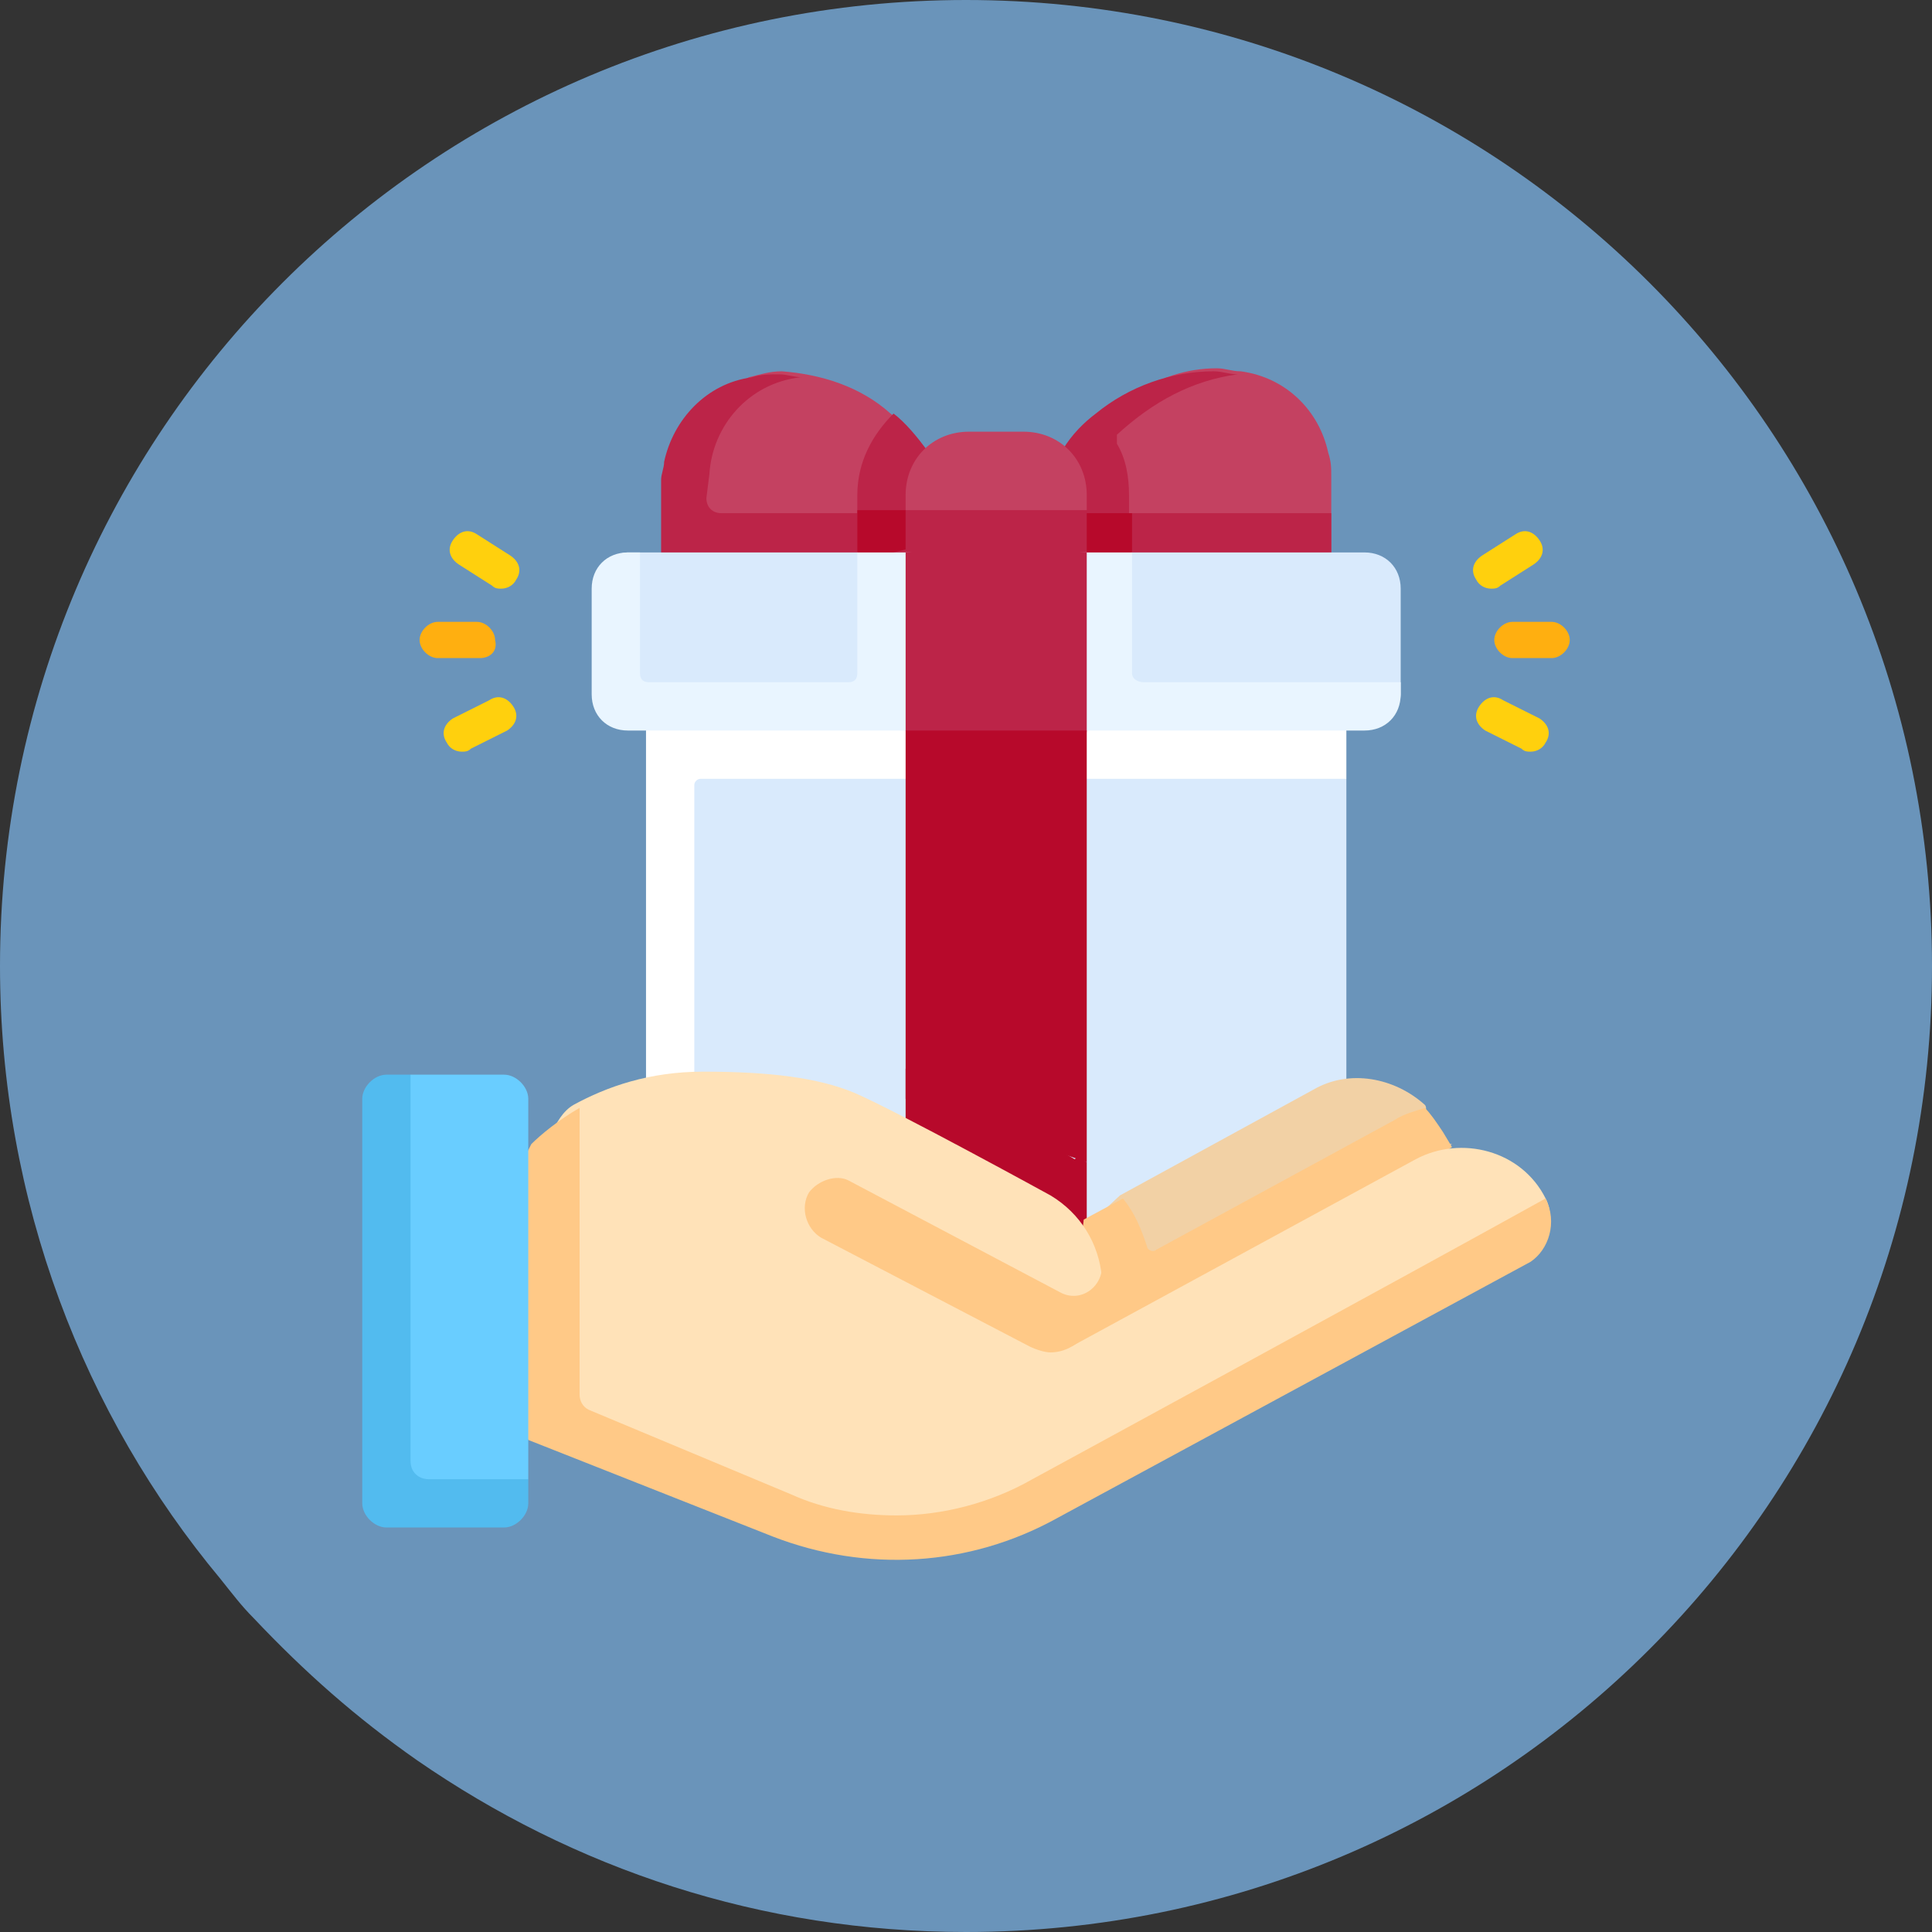 <?xml version="1.0" encoding="utf-8"?>
<!-- Generator: Adobe Illustrator 23.0.0, SVG Export Plug-In . SVG Version: 6.00 Build 0)  -->
<svg version="1.1" id="Layer_1" xmlns="http://www.w3.org/2000/svg" xmlns:xlink="http://www.w3.org/1999/xlink" x="0px" y="0px"
	 viewBox="0 0 64 64" style="enable-background:new 0 0 64 64;" xml:space="preserve">
<rect x="0" y="0" width="64" height="64" fill="#333333" stroke="none"/>
<style type="text/css">
	.st0{fill:#6A94BA;}
	.st1{fill:#D9EAFC;}
	.st2{fill:#C44161;}
	.st3{fill:#BC2448;}
	.st4{fill:#B7092B;}
	.st5{fill:#FFAF10;}
	.st6{fill:#FFD00D;}
	.st7{clip-path:url(#SVGID_2_);fill:#FFD00D;}
	.st8{clip-path:url(#SVGID_2_);fill:#FFAF10;}
	.st9{fill:#FFFFFF;}
	.st10{fill:#E9F5FF;}
	.st11{fill:#F2D1A5;}
	.st12{fill:#FFC987;}
	.st13{clip-path:url(#SVGID_4_);fill:#FFE2B8;}
	.st14{clip-path:url(#SVGID_4_);fill:#FFC987;}
	.st15{fill:#69CDFF;}
	.st16{fill:#52BBEF;}
</style>
<path class="st0" d="M64,32c0,17.7-14.3,32-32,32c-6.8,0-13-2.1-18.2-5.7c-2-1.4-3.7-2.9-5.4-4.7c-0.4-0.4-0.7-0.8-1.1-1.3
	C2.8,46.9,0,39.8,0,32C0,14.3,14.3,0,32,0S64,14.3,64,32z"/>
<g>
	<path class="st1" d="M44.6,25.8l-0.8-2.4H21.4l0.9,8.2l-0.9,9c0,0.7,0.5,1.2,1.2,1.2h20.8c0,0,0,0,0.1,0c0.6,0,1.1-0.5,1.1-1.2
		V25.8z M44.6,25.8"/>
	<path class="st2" d="M44.1,18.3v-2.5c0-0.3,0-0.5-0.1-0.8c-0.3-1.4-1.4-2.5-2.9-2.7c-0.3,0-0.5-0.1-0.8-0.1c-2,0-3.7,1.3-4.8,2.9
		l-0.2,3.4L44.1,18.3z M44.1,18.3"/>
	<path class="st2" d="M22.1,18.4l-0.1-2.8c0.1-1.6,2.8-3.1,2.8-3.1c0.4-0.1,0.7-0.2,1.1-0.2c1.3,0.1,2.6,0.5,3.6,1.4
		c0.4,0.3,0.8,0.7,1.1,1.1l-0.4,3.9L22.1,18.4z M22.1,18.4"/>
	<path class="st3" d="M30.7,14.9l-0.5,3.8l-1.8-0.1v-2.2c0-1.1,0.5-2,1.2-2.7C30,14,30.4,14.5,30.7,14.9L30.7,14.9z M30.7,14.9"/>
	<path class="st3" d="M41,12.4c-0.3,0-0.5-0.1-0.8-0.1c-1.4,0-2.8,0.5-3.9,1.4c-0.4,0.3-0.8,0.7-1.1,1.2l0,3.7l2.2-0.1v-2.1
		c0-0.6-0.1-1.2-0.4-1.7c0-0.1,0-0.2,0-0.3C38.2,13.3,39.5,12.6,41,12.4L41,12.4z M41,12.4"/>
	<path class="st2" d="M36,18.3v-1.9c0-1.2-0.9-2.1-2.1-2.1h-1.8c-1.2,0-2.1,0.9-2.1,2.1v1.9H36z M36,18.3"/>
	<path class="st3" d="M36.5,16.9v1.3l-3.6,0.5l-3.4-0.5v-1.3H36.5z M36.5,16.9"/>
	<path class="st3" d="M44.1,18.3l-8.8,0.3v-0.3H36v-1.3h8.1V18.3z M44.1,18.3"/>
	<path class="st4" d="M37.5,16.9v1.6L36,18.3v-1.3H37.5z M37.5,16.9"/>
	<path class="st3" d="M30,18.3v-1.3h-6.1c-0.3,0-0.5-0.2-0.5-0.5l0.1-0.8c0.1-1.6,1.3-3,3-3.2c0,0,0.1,0,0.1,0
		c-0.3,0-0.5-0.1-0.8-0.1c-0.3,0-0.6,0-0.9,0.1c-1.5,0.2-2.6,1.4-2.9,2.8c0,0.2-0.1,0.4-0.1,0.6l0,2.5l8.4,0.5l0.1-0.5H30z M30,18.3
		"/>
	<path class="st4" d="M28.4,18.6v-1.7H30v1.3L28.4,18.6z M28.4,18.6"/>
	<path class="st5" d="M15.9,21.8C15.9,21.8,15.9,21.8,15.9,21.8l-1.4,0c-0.3,0-0.6-0.3-0.6-0.6c0-0.3,0.3-0.6,0.6-0.6c0,0,0,0,0,0
		l1.3,0c0.3,0,0.6,0.3,0.6,0.6C16.5,21.6,16.2,21.8,15.9,21.8L15.9,21.8z M15.9,21.8"/>
	<path class="st6" d="M16.6,19.5c-0.1,0-0.2,0-0.3-0.1l-1.1-0.7c-0.3-0.2-0.4-0.5-0.2-0.8c0.2-0.3,0.5-0.4,0.8-0.2l1.1,0.7
		c0.3,0.2,0.4,0.5,0.2,0.8C17,19.4,16.8,19.5,16.6,19.5L16.6,19.5z M16.6,19.5"/>
	<g>
		<defs>
			<rect id="SVGID_1_" x="12" y="12.2" width="40" height="39.6"/>
		</defs>
		<clipPath id="SVGID_2_">
			<use xlink:href="#SVGID_1_"  style="overflow:visible;"/>
		</clipPath>
		<path class="st7" d="M15.3,24.9c-0.2,0-0.4-0.1-0.5-0.3c-0.2-0.3-0.1-0.6,0.2-0.8l1.2-0.6c0.3-0.2,0.6-0.1,0.8,0.2
			c0.2,0.3,0.1,0.6-0.2,0.8l-1.2,0.6C15.5,24.9,15.4,24.9,15.3,24.9L15.3,24.9z M15.3,24.9"/>
		<path class="st8" d="M50.1,21.8c-0.3,0-0.6-0.3-0.6-0.6c0-0.3,0.3-0.6,0.6-0.6l1.3,0c0.3,0,0.6,0.3,0.6,0.6c0,0.3-0.3,0.6-0.6,0.6
			L50.1,21.8C50.1,21.8,50.1,21.8,50.1,21.8L50.1,21.8z M50.1,21.8"/>
	</g>
	<path class="st6" d="M49.4,19.5c-0.2,0-0.4-0.1-0.5-0.3c-0.2-0.3-0.1-0.6,0.2-0.8l1.1-0.7c0.3-0.2,0.6-0.1,0.8,0.2
		c0.2,0.3,0.1,0.6-0.2,0.8l-1.1,0.7C49.6,19.5,49.5,19.5,49.4,19.5L49.4,19.5z M49.4,19.5"/>
	<path class="st6" d="M50.7,24.9c-0.1,0-0.2,0-0.3-0.1l-1.2-0.6c-0.3-0.2-0.4-0.5-0.2-0.8c0.2-0.3,0.5-0.4,0.8-0.2l1.2,0.6
		c0.3,0.2,0.4,0.5,0.2,0.8C51.1,24.8,50.9,24.9,50.7,24.9L50.7,24.9z M50.7,24.9"/>
	<path class="st1" d="M45.2,18.3c0.7,0,1.2,0.5,1.2,1.2V23c0,0.7-1.1,0.9-1.7,0.9L21,24c-0.7,0-1.2-0.5-1.2-1.2l0.2-3.2
		c0-0.7,0.2-1.3,0.8-1.3h7.6l4.1,0.9l5-0.9H45.2z M45.2,18.3"/>
	<path class="st9" d="M23,39.3V26c0-0.1,0.1-0.2,0.2-0.2h21.4v-2.4H21.4v17.1L23,39.3z M23,39.3"/>
	<path class="st10" d="M37.5,22.3v-4H36l-3.3,0.9L30,18.3h-1.6v4c0,0.2-0.1,0.3-0.3,0.3h-6.6c-0.2,0-0.3-0.1-0.3-0.3v-4h-0.4
		c-0.7,0-1.2,0.5-1.2,1.2V23c0,0.7,0.5,1.2,1.2,1.2h24.4c0.7,0,1.2-0.5,1.2-1.2v-0.4h-8.5C37.7,22.6,37.5,22.5,37.5,22.3L37.5,22.3z
		 M37.5,22.3"/>
	<path class="st3" d="M30,18.3v5.9L31.2,35l-0.5,6.7h4.4l-0.4-4.4L36,24.2v-5.9H30z M30,18.3"/>
	<path class="st4" d="M36,38.5l-6-2.1V24.2h6V38.5z M36,38.5"/>
	<path class="st4" d="M36,38.5v3.3h-6v-6.4c1.9,1,5.3,2.8,5.6,3C35.7,38.3,35.8,38.4,36,38.5L36,38.5z M36,38.5"/>
	<path class="st11" d="M35.7,40.9l1.4-1.3l6.4-3.5c1.2-0.7,2.7-0.4,3.7,0.5c0.2,0.2-0.4,1.2-0.4,1.2l1.3,0.1l-12.9,7.6L35.7,40.9z
		 M35.7,40.9"/>
	<path class="st12" d="M48.1,38l-0.3-0.5c-0.2-0.3-0.4-0.6-0.6-0.8c-0.3,0.1-0.7,0.2-1,0.4l-7.9,4.3c-0.1,0.1-0.3,0-0.3-0.1
		c-0.2-0.6-0.4-1.1-0.8-1.6l-1.3,0.7l-0.3,2.6l-0.3,2.7l2.6-1.5c0,0,0,0,0,0L48.1,38z M48.1,38"/>
	<g>
		<defs>
			<rect id="SVGID_3_" x="12" y="12.2" width="40" height="39.6"/>
		</defs>
		<clipPath id="SVGID_4_">
			<use xlink:href="#SVGID_3_"  style="overflow:visible;"/>
		</clipPath>
		<path class="st13" d="M51.2,39.7c-0.8-1.6-2.8-2.1-4.3-1.3l-11.4,6.2l0-0.7c0.3-0.5,1-1,1-1.6c-0.1-1.1-0.7-2.1-1.7-2.7
			c0,0-5.1-2.8-6.5-3.4c-1.2-0.5-2.8-0.7-5-0.7c-1.8,0-3.2,0.5-4.3,1.1c-0.7,0.4-0.9,1.6-1.2,1.9l-0.4,9.1l8.1,2.8
			c3.1,1.2,6.4,1.2,9.3-0.4l15.5-8.4C51.1,41.3,51.6,40.5,51.2,39.7C51.2,39.7,51.2,39.7,51.2,39.7L51.2,39.7z M51.2,39.7"/>
		<path class="st14" d="M51.2,39.7C46.7,42.2,34.2,49,34.2,49c-1.4,0.8-3,1.2-4.5,1.2c0,0,0,0,0,0c-1.2,0-2.4-0.2-3.5-0.7l-6.7-2.8
			c-0.2-0.1-0.3-0.3-0.3-0.5v-9.5c-0.7,0.4-1.3,0.9-1.6,1.2L15,43.1l2.5,4.6l8.1,3.2c3.1,1.2,6.5,1,9.4-0.6l15.7-8.5
			C51.3,41.4,51.6,40.5,51.2,39.7L51.2,39.7z M51.2,39.7"/>
	</g>
	<path class="st15" d="M13,50.3l3.1,0.1c0.4,0,0.8-0.4,0.8-0.8l0.6-0.6V36.4c0-0.4-0.4-0.8-0.8-0.8h-3.1L13.1,36
		c-0.4,0-0.8,0.4-0.8,0.8l-0.1,12.7C12.2,50,12.6,50.3,13,50.3L13,50.3z M13,50.3"/>
	<path class="st16" d="M17.5,49v0.8c0,0.4-0.4,0.8-0.8,0.8h-3.9c-0.4,0-0.8-0.4-0.8-0.8V36.4c0-0.4,0.4-0.8,0.8-0.8h0.8v12.8
		c0,0.4,0.3,0.6,0.6,0.6H17.5z M17.5,49"/>
	<path class="st12" d="M36.4,43.5c-0.1,0.1-0.1,0.3-0.2,0.4c-0.3,0.5-0.8,0.9-1.4,0.9c-0.2,0-0.5-0.1-0.7-0.2L27.2,41
		c-0.5-0.3-0.7-1-0.4-1.5c0.3-0.4,0.9-0.6,1.3-0.4l7,3.7c0.7,0.4,1.5-0.2,1.4-1C36.6,42.4,36.6,43,36.4,43.5L36.4,43.5z M36.4,43.5"
		/>
</g>
</svg>
